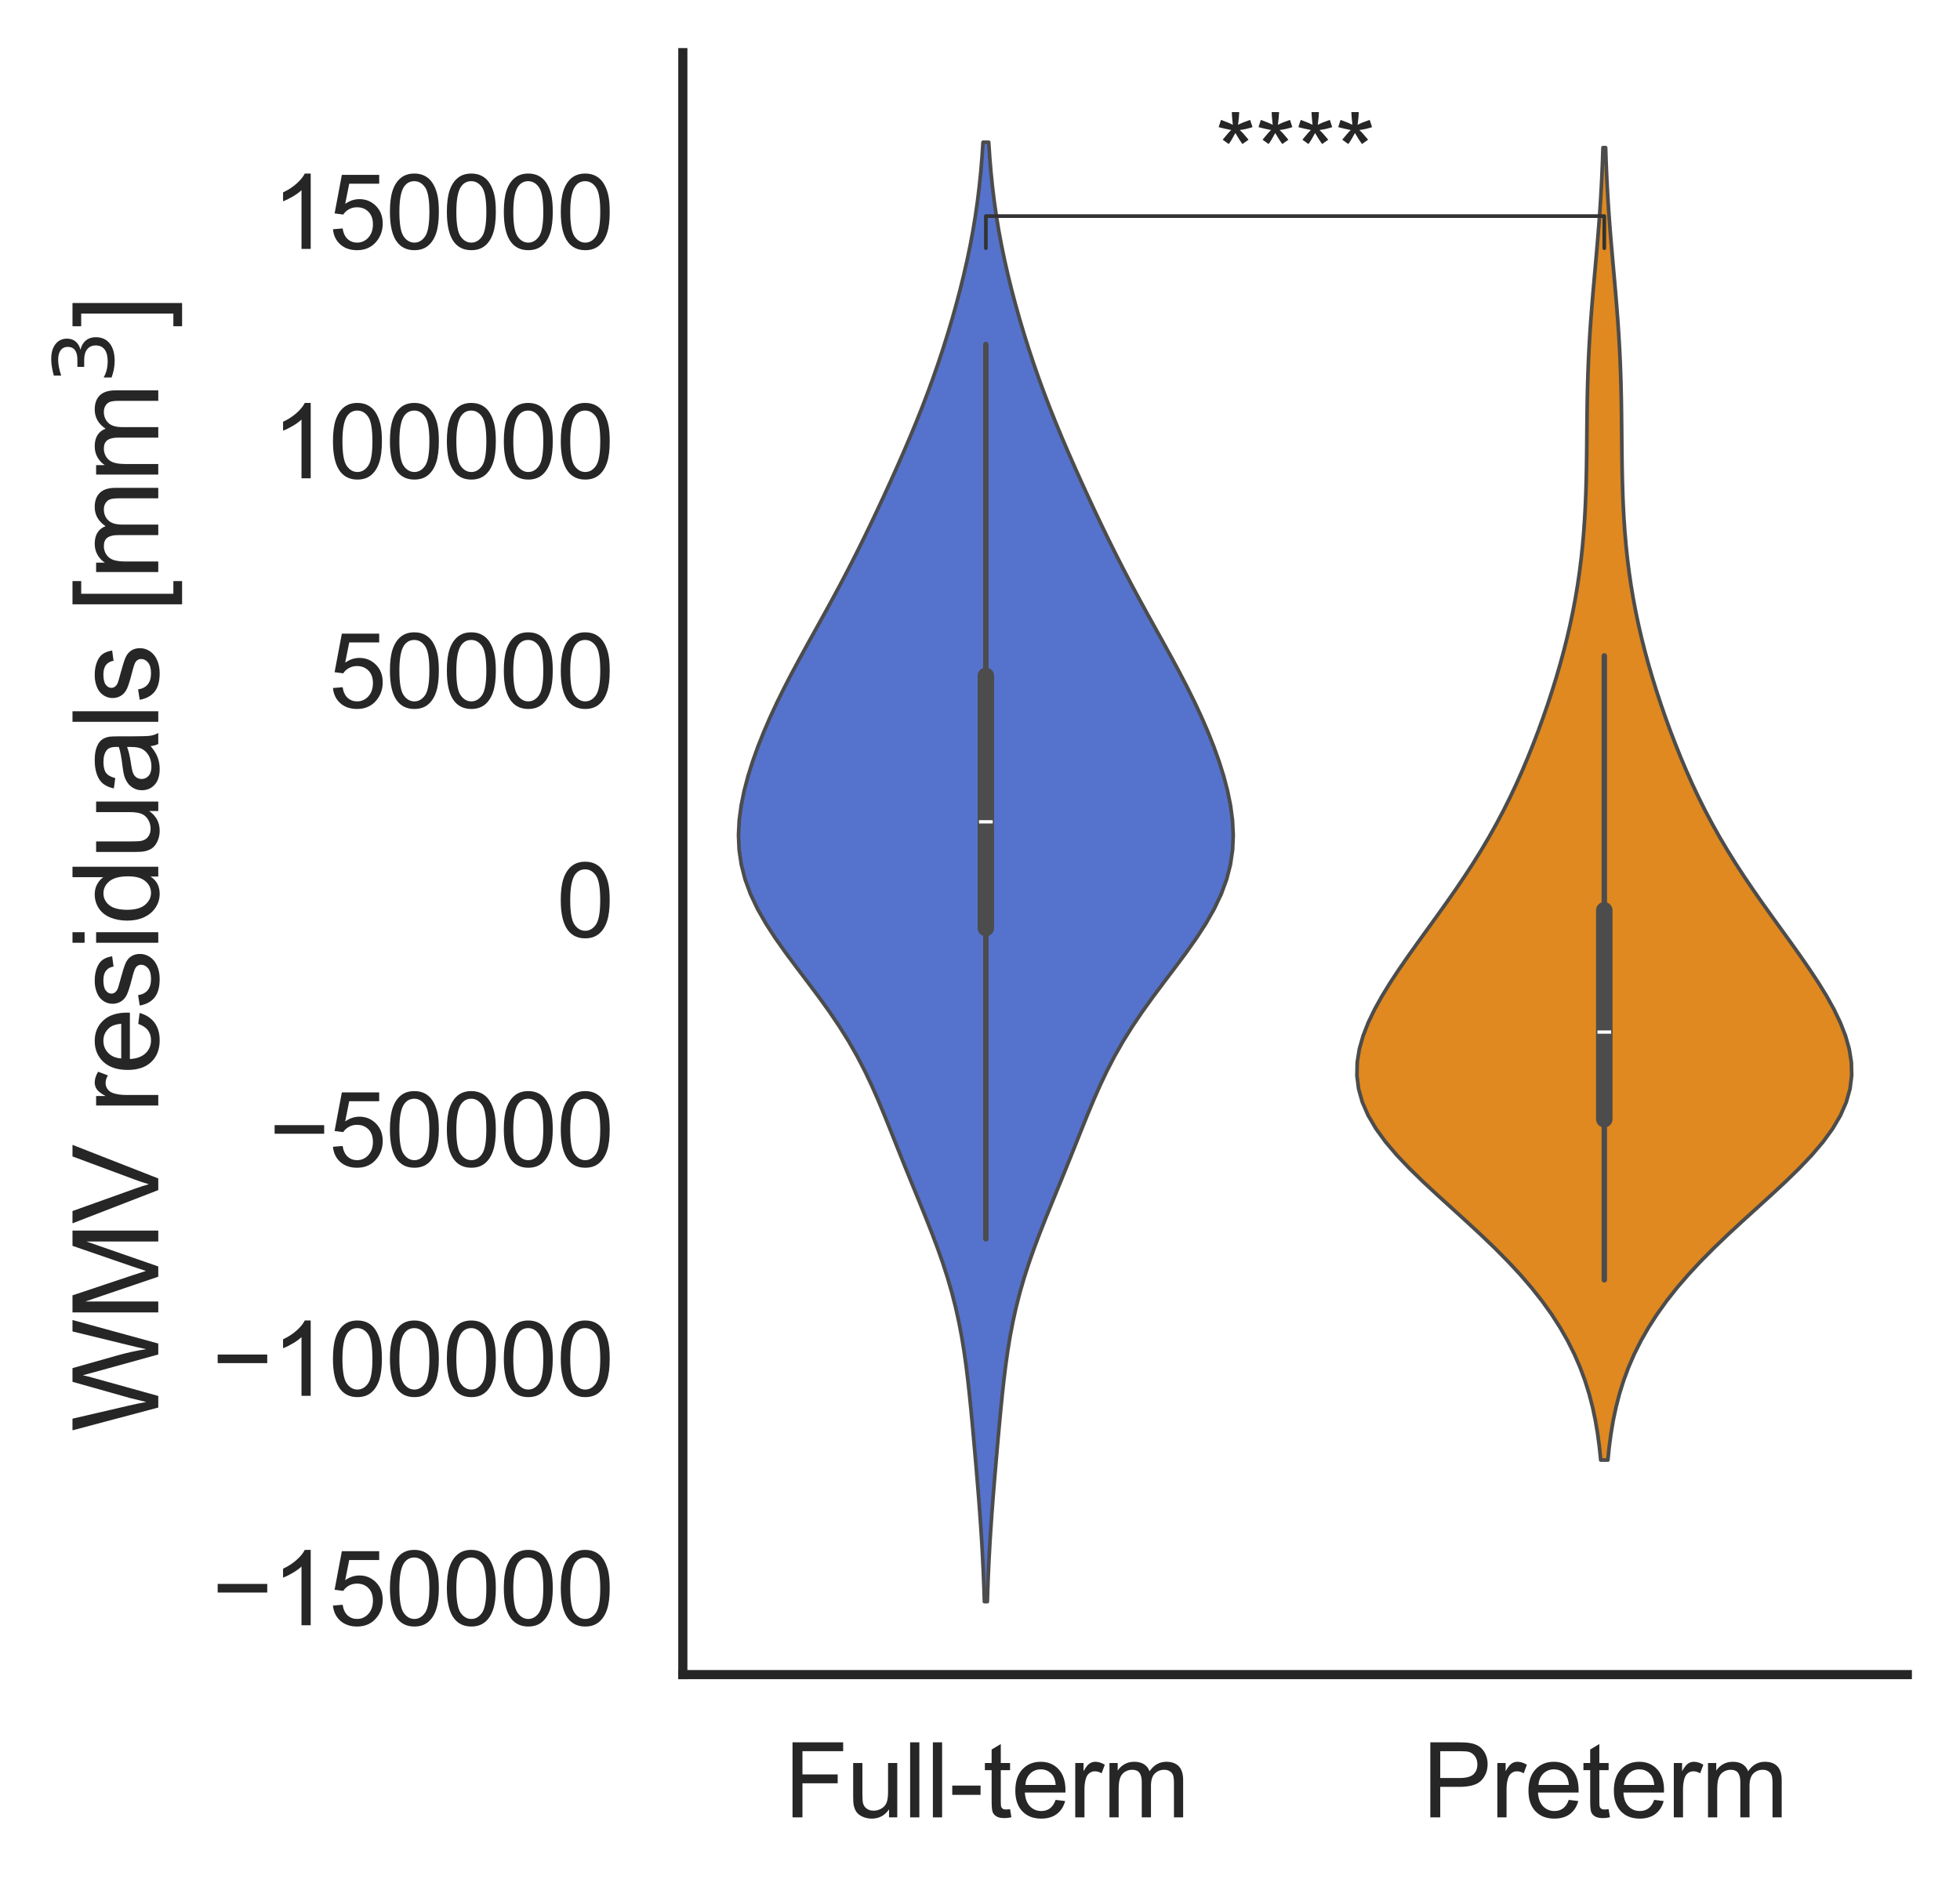 <?xml version="1.0" encoding="utf-8" standalone="no"?>
<!DOCTYPE svg PUBLIC "-//W3C//DTD SVG 1.1//EN"
  "http://www.w3.org/Graphics/SVG/1.1/DTD/svg11.dtd">
<svg xmlns:xlink="http://www.w3.org/1999/xlink" width="267.949pt" height="258.463pt" viewBox="0 0 267.949 258.463" xmlns="http://www.w3.org/2000/svg" version="1.1">
 <defs>
  <style type="text/css">*{stroke-linejoin: round; stroke-linecap: butt}</style>
 </defs>
 <g id="figure_1">
  <g id="patch_1">
   <path d="M 0 258.463 
L 267.949 258.463 
L 267.949 0 
L 0 0 
z
" style="fill: #ffffff"/>
  </g>
  <g id="axes_1">
   <g id="patch_2">
    <path d="M 93.349 228.96 
L 260.749 228.96 
L 260.749 7.2 
L 93.349 7.2 
z
" style="fill: #ffffff"/>
   </g>
   <g id="matplotlib.axis_1">
    <g id="xtick_1">
     <g id="text_1">
      <!-- Full-term -->
      <g style="fill: #262626" transform="translate(107.168 248.481) scale(0.14 -0.14)">
       <defs>
        <path id="ArialMT-46" d="M 525 0 
L 525 4581 
L 3616 4581 
L 3616 4041 
L 1131 4041 
L 1131 2622 
L 3281 2622 
L 3281 2081 
L 1131 2081 
L 1131 0 
L 525 0 
z
" transform="scale(0.016)"/>
        <path id="ArialMT-75" d="M 2597 0 
L 2597 488 
Q 2209 -75 1544 -75 
Q 1250 -75 995 37 
Q 741 150 617 320 
Q 494 491 444 738 
Q 409 903 409 1263 
L 409 3319 
L 972 3319 
L 972 1478 
Q 972 1038 1006 884 
Q 1059 663 1231 536 
Q 1403 409 1656 409 
Q 1909 409 2131 539 
Q 2353 669 2445 892 
Q 2538 1116 2538 1541 
L 2538 3319 
L 3100 3319 
L 3100 0 
L 2597 0 
z
" transform="scale(0.016)"/>
        <path id="ArialMT-6c" d="M 409 0 
L 409 4581 
L 972 4581 
L 972 0 
L 409 0 
z
" transform="scale(0.016)"/>
        <path id="ArialMT-2d" d="M 203 1375 
L 203 1941 
L 1931 1941 
L 1931 1375 
L 203 1375 
z
" transform="scale(0.016)"/>
        <path id="ArialMT-74" d="M 1650 503 
L 1731 6 
Q 1494 -44 1306 -44 
Q 1000 -44 831 53 
Q 663 150 594 308 
Q 525 466 525 972 
L 525 2881 
L 113 2881 
L 113 3319 
L 525 3319 
L 525 4141 
L 1084 4478 
L 1084 3319 
L 1650 3319 
L 1650 2881 
L 1084 2881 
L 1084 941 
Q 1084 700 1114 631 
Q 1144 563 1211 522 
Q 1278 481 1403 481 
Q 1497 481 1650 503 
z
" transform="scale(0.016)"/>
        <path id="ArialMT-65" d="M 2694 1069 
L 3275 997 
Q 3138 488 2766 206 
Q 2394 -75 1816 -75 
Q 1088 -75 661 373 
Q 234 822 234 1631 
Q 234 2469 665 2931 
Q 1097 3394 1784 3394 
Q 2450 3394 2872 2941 
Q 3294 2488 3294 1666 
Q 3294 1616 3291 1516 
L 816 1516 
Q 847 969 1125 678 
Q 1403 388 1819 388 
Q 2128 388 2347 550 
Q 2566 713 2694 1069 
z
M 847 1978 
L 2700 1978 
Q 2663 2397 2488 2606 
Q 2219 2931 1791 2931 
Q 1403 2931 1139 2672 
Q 875 2413 847 1978 
z
" transform="scale(0.016)"/>
        <path id="ArialMT-72" d="M 416 0 
L 416 3319 
L 922 3319 
L 922 2816 
Q 1116 3169 1280 3281 
Q 1444 3394 1641 3394 
Q 1925 3394 2219 3213 
L 2025 2691 
Q 1819 2813 1613 2813 
Q 1428 2813 1281 2702 
Q 1134 2591 1072 2394 
Q 978 2094 978 1738 
L 978 0 
L 416 0 
z
" transform="scale(0.016)"/>
        <path id="ArialMT-6d" d="M 422 0 
L 422 3319 
L 925 3319 
L 925 2853 
Q 1081 3097 1340 3245 
Q 1600 3394 1931 3394 
Q 2300 3394 2536 3241 
Q 2772 3088 2869 2813 
Q 3263 3394 3894 3394 
Q 4388 3394 4653 3120 
Q 4919 2847 4919 2278 
L 4919 0 
L 4359 0 
L 4359 2091 
Q 4359 2428 4304 2576 
Q 4250 2725 4106 2815 
Q 3963 2906 3769 2906 
Q 3419 2906 3187 2673 
Q 2956 2441 2956 1928 
L 2956 0 
L 2394 0 
L 2394 2156 
Q 2394 2531 2256 2718 
Q 2119 2906 1806 2906 
Q 1569 2906 1367 2781 
Q 1166 2656 1075 2415 
Q 984 2175 984 1722 
L 984 0 
L 422 0 
z
" transform="scale(0.016)"/>
       </defs>
       <use xlink:href="#ArialMT-46"/>
       <use xlink:href="#ArialMT-75" x="61.084"/>
       <use xlink:href="#ArialMT-6c" x="116.699"/>
       <use xlink:href="#ArialMT-6c" x="138.916"/>
       <use xlink:href="#ArialMT-2d" x="161.133"/>
       <use xlink:href="#ArialMT-74" x="194.434"/>
       <use xlink:href="#ArialMT-65" x="222.217"/>
       <use xlink:href="#ArialMT-72" x="277.832"/>
       <use xlink:href="#ArialMT-6d" x="311.133"/>
      </g>
     </g>
    </g>
    <g id="xtick_2">
     <g id="text_2">
      <!-- Preterm -->
      <g style="fill: #262626" transform="translate(194.43 248.481) scale(0.14 -0.14)">
       <defs>
        <path id="ArialMT-50" d="M 494 0 
L 494 4581 
L 2222 4581 
Q 2678 4581 2919 4538 
Q 3256 4481 3484 4323 
Q 3713 4166 3852 3881 
Q 3991 3597 3991 3256 
Q 3991 2672 3619 2267 
Q 3247 1863 2275 1863 
L 1100 1863 
L 1100 0 
L 494 0 
z
M 1100 2403 
L 2284 2403 
Q 2872 2403 3119 2622 
Q 3366 2841 3366 3238 
Q 3366 3525 3220 3729 
Q 3075 3934 2838 4000 
Q 2684 4041 2272 4041 
L 1100 4041 
L 1100 2403 
z
" transform="scale(0.016)"/>
       </defs>
       <use xlink:href="#ArialMT-50"/>
       <use xlink:href="#ArialMT-72" x="66.699"/>
       <use xlink:href="#ArialMT-65" x="100"/>
       <use xlink:href="#ArialMT-74" x="155.615"/>
       <use xlink:href="#ArialMT-65" x="183.398"/>
       <use xlink:href="#ArialMT-72" x="239.014"/>
       <use xlink:href="#ArialMT-6d" x="272.314"/>
      </g>
     </g>
    </g>
   </g>
   <g id="matplotlib.axis_2">
    <g id="ytick_1">
     <g id="text_3">
      <!-- −150000 -->
      <g style="fill: #262626" transform="translate(28.96 222.211) scale(0.14 -0.14)">
       <defs>
        <path id="ArialMT-2212" d="M 3381 1997 
L 356 1997 
L 356 2522 
L 3381 2522 
L 3381 1997 
z
" transform="scale(0.016)"/>
        <path id="ArialMT-31" d="M 2384 0 
L 1822 0 
L 1822 3584 
Q 1619 3391 1289 3197 
Q 959 3003 697 2906 
L 697 3450 
Q 1169 3672 1522 3987 
Q 1875 4303 2022 4600 
L 2384 4600 
L 2384 0 
z
" transform="scale(0.016)"/>
        <path id="ArialMT-35" d="M 266 1200 
L 856 1250 
Q 922 819 1161 601 
Q 1400 384 1738 384 
Q 2144 384 2425 690 
Q 2706 997 2706 1503 
Q 2706 1984 2436 2262 
Q 2166 2541 1728 2541 
Q 1456 2541 1237 2417 
Q 1019 2294 894 2097 
L 366 2166 
L 809 4519 
L 3088 4519 
L 3088 3981 
L 1259 3981 
L 1013 2750 
Q 1425 3038 1878 3038 
Q 2478 3038 2890 2622 
Q 3303 2206 3303 1553 
Q 3303 931 2941 478 
Q 2500 -78 1738 -78 
Q 1113 -78 717 272 
Q 322 622 266 1200 
z
" transform="scale(0.016)"/>
        <path id="ArialMT-30" d="M 266 2259 
Q 266 3072 433 3567 
Q 600 4063 929 4331 
Q 1259 4600 1759 4600 
Q 2128 4600 2406 4451 
Q 2684 4303 2865 4023 
Q 3047 3744 3150 3342 
Q 3253 2941 3253 2259 
Q 3253 1453 3087 958 
Q 2922 463 2592 192 
Q 2263 -78 1759 -78 
Q 1097 -78 719 397 
Q 266 969 266 2259 
z
M 844 2259 
Q 844 1131 1108 757 
Q 1372 384 1759 384 
Q 2147 384 2411 759 
Q 2675 1134 2675 2259 
Q 2675 3391 2411 3762 
Q 2147 4134 1753 4134 
Q 1366 4134 1134 3806 
Q 844 3388 844 2259 
z
" transform="scale(0.016)"/>
       </defs>
       <use xlink:href="#ArialMT-2212"/>
       <use xlink:href="#ArialMT-31" x="58.398"/>
       <use xlink:href="#ArialMT-35" x="114.014"/>
       <use xlink:href="#ArialMT-30" x="169.629"/>
       <use xlink:href="#ArialMT-30" x="225.244"/>
       <use xlink:href="#ArialMT-30" x="280.859"/>
       <use xlink:href="#ArialMT-30" x="336.475"/>
      </g>
     </g>
    </g>
    <g id="ytick_2">
     <g id="text_4">
      <!-- −100000 -->
      <g style="fill: #262626" transform="translate(28.96 190.847) scale(0.14 -0.14)">
       <use xlink:href="#ArialMT-2212"/>
       <use xlink:href="#ArialMT-31" x="58.398"/>
       <use xlink:href="#ArialMT-30" x="114.014"/>
       <use xlink:href="#ArialMT-30" x="169.629"/>
       <use xlink:href="#ArialMT-30" x="225.244"/>
       <use xlink:href="#ArialMT-30" x="280.859"/>
       <use xlink:href="#ArialMT-30" x="336.475"/>
      </g>
     </g>
    </g>
    <g id="ytick_3">
     <g id="text_5">
      <!-- −50000 -->
      <g style="fill: #262626" transform="translate(36.745 159.484) scale(0.14 -0.14)">
       <use xlink:href="#ArialMT-2212"/>
       <use xlink:href="#ArialMT-35" x="58.398"/>
       <use xlink:href="#ArialMT-30" x="114.014"/>
       <use xlink:href="#ArialMT-30" x="169.629"/>
       <use xlink:href="#ArialMT-30" x="225.244"/>
       <use xlink:href="#ArialMT-30" x="280.859"/>
      </g>
     </g>
    </g>
    <g id="ytick_4">
     <g id="text_6">
      <!-- 0 -->
      <g style="fill: #262626" transform="translate(76.063 128.121) scale(0.14 -0.14)">
       <use xlink:href="#ArialMT-30"/>
      </g>
     </g>
    </g>
    <g id="ytick_5">
     <g id="text_7">
      <!-- 50000 -->
      <g style="fill: #262626" transform="translate(44.922 96.758) scale(0.14 -0.14)">
       <use xlink:href="#ArialMT-35"/>
       <use xlink:href="#ArialMT-30" x="55.615"/>
       <use xlink:href="#ArialMT-30" x="111.23"/>
       <use xlink:href="#ArialMT-30" x="166.846"/>
       <use xlink:href="#ArialMT-30" x="222.461"/>
      </g>
     </g>
    </g>
    <g id="ytick_6">
     <g id="text_8">
      <!-- 100000 -->
      <g style="fill: #262626" transform="translate(37.137 65.395) scale(0.14 -0.14)">
       <use xlink:href="#ArialMT-31"/>
       <use xlink:href="#ArialMT-30" x="55.615"/>
       <use xlink:href="#ArialMT-30" x="111.23"/>
       <use xlink:href="#ArialMT-30" x="166.846"/>
       <use xlink:href="#ArialMT-30" x="222.461"/>
       <use xlink:href="#ArialMT-30" x="278.076"/>
      </g>
     </g>
    </g>
    <g id="ytick_7">
     <g id="text_9">
      <!-- 150000 -->
      <g style="fill: #262626" transform="translate(37.137 34.032) scale(0.14 -0.14)">
       <use xlink:href="#ArialMT-31"/>
       <use xlink:href="#ArialMT-35" x="55.615"/>
       <use xlink:href="#ArialMT-30" x="111.23"/>
       <use xlink:href="#ArialMT-30" x="166.846"/>
       <use xlink:href="#ArialMT-30" x="222.461"/>
       <use xlink:href="#ArialMT-30" x="278.076"/>
      </g>
     </g>
    </g>
    <g id="text_10">
     <!-- WMV residuals [mm$^3$] -->
     <g style="fill: #262626" transform="translate(21.76 195.76) rotate(-90) scale(0.16 -0.16)">
      <defs>
       <path id="ArialMT-57" d="M 1294 0 
L 78 4581 
L 700 4581 
L 1397 1578 
Q 1509 1106 1591 641 
Q 1766 1375 1797 1488 
L 2669 4581 
L 3400 4581 
L 4056 2263 
Q 4303 1400 4413 641 
Q 4500 1075 4641 1638 
L 5359 4581 
L 5969 4581 
L 4713 0 
L 4128 0 
L 3163 3491 
Q 3041 3928 3019 4028 
Q 2947 3713 2884 3491 
L 1913 0 
L 1294 0 
z
" transform="scale(0.016)"/>
       <path id="ArialMT-4d" d="M 475 0 
L 475 4581 
L 1388 4581 
L 2472 1338 
Q 2622 884 2691 659 
Q 2769 909 2934 1394 
L 4031 4581 
L 4847 4581 
L 4847 0 
L 4263 0 
L 4263 3834 
L 2931 0 
L 2384 0 
L 1059 3900 
L 1059 0 
L 475 0 
z
" transform="scale(0.016)"/>
       <path id="ArialMT-56" d="M 1803 0 
L 28 4581 
L 684 4581 
L 1875 1253 
Q 2019 853 2116 503 
Q 2222 878 2363 1253 
L 3600 4581 
L 4219 4581 
L 2425 0 
L 1803 0 
z
" transform="scale(0.016)"/>
       <path id="ArialMT-20" transform="scale(0.016)"/>
       <path id="ArialMT-73" d="M 197 991 
L 753 1078 
Q 800 744 1014 566 
Q 1228 388 1613 388 
Q 2000 388 2187 545 
Q 2375 703 2375 916 
Q 2375 1106 2209 1216 
Q 2094 1291 1634 1406 
Q 1016 1563 777 1677 
Q 538 1791 414 1992 
Q 291 2194 291 2438 
Q 291 2659 392 2848 
Q 494 3038 669 3163 
Q 800 3259 1026 3326 
Q 1253 3394 1513 3394 
Q 1903 3394 2198 3281 
Q 2494 3169 2634 2976 
Q 2775 2784 2828 2463 
L 2278 2388 
Q 2241 2644 2061 2787 
Q 1881 2931 1553 2931 
Q 1166 2931 1000 2803 
Q 834 2675 834 2503 
Q 834 2394 903 2306 
Q 972 2216 1119 2156 
Q 1203 2125 1616 2013 
Q 2213 1853 2448 1751 
Q 2684 1650 2818 1456 
Q 2953 1263 2953 975 
Q 2953 694 2789 445 
Q 2625 197 2315 61 
Q 2006 -75 1616 -75 
Q 969 -75 630 194 
Q 291 463 197 991 
z
" transform="scale(0.016)"/>
       <path id="ArialMT-69" d="M 425 3934 
L 425 4581 
L 988 4581 
L 988 3934 
L 425 3934 
z
M 425 0 
L 425 3319 
L 988 3319 
L 988 0 
L 425 0 
z
" transform="scale(0.016)"/>
       <path id="ArialMT-64" d="M 2575 0 
L 2575 419 
Q 2259 -75 1647 -75 
Q 1250 -75 917 144 
Q 584 363 401 755 
Q 219 1147 219 1656 
Q 219 2153 384 2558 
Q 550 2963 881 3178 
Q 1213 3394 1622 3394 
Q 1922 3394 2156 3267 
Q 2391 3141 2538 2938 
L 2538 4581 
L 3097 4581 
L 3097 0 
L 2575 0 
z
M 797 1656 
Q 797 1019 1065 703 
Q 1334 388 1700 388 
Q 2069 388 2326 689 
Q 2584 991 2584 1609 
Q 2584 2291 2321 2609 
Q 2059 2928 1675 2928 
Q 1300 2928 1048 2622 
Q 797 2316 797 1656 
z
" transform="scale(0.016)"/>
       <path id="ArialMT-61" d="M 2588 409 
Q 2275 144 1986 34 
Q 1697 -75 1366 -75 
Q 819 -75 525 192 
Q 231 459 231 875 
Q 231 1119 342 1320 
Q 453 1522 633 1644 
Q 813 1766 1038 1828 
Q 1203 1872 1538 1913 
Q 2219 1994 2541 2106 
Q 2544 2222 2544 2253 
Q 2544 2597 2384 2738 
Q 2169 2928 1744 2928 
Q 1347 2928 1158 2789 
Q 969 2650 878 2297 
L 328 2372 
Q 403 2725 575 2942 
Q 747 3159 1072 3276 
Q 1397 3394 1825 3394 
Q 2250 3394 2515 3294 
Q 2781 3194 2906 3042 
Q 3031 2891 3081 2659 
Q 3109 2516 3109 2141 
L 3109 1391 
Q 3109 606 3145 398 
Q 3181 191 3288 0 
L 2700 0 
Q 2613 175 2588 409 
z
M 2541 1666 
Q 2234 1541 1622 1453 
Q 1275 1403 1131 1340 
Q 988 1278 909 1158 
Q 831 1038 831 891 
Q 831 666 1001 516 
Q 1172 366 1500 366 
Q 1825 366 2078 508 
Q 2331 650 2450 897 
Q 2541 1088 2541 1459 
L 2541 1666 
z
" transform="scale(0.016)"/>
       <path id="ArialMT-5b" d="M 434 -1272 
L 434 4581 
L 1675 4581 
L 1675 4116 
L 997 4116 
L 997 -806 
L 1675 -806 
L 1675 -1272 
L 434 -1272 
z
" transform="scale(0.016)"/>
       <path id="DejaVuSans-33" d="M 2597 2516 
Q 3050 2419 3304 2112 
Q 3559 1806 3559 1356 
Q 3559 666 3084 287 
Q 2609 -91 1734 -91 
Q 1441 -91 1130 -33 
Q 819 25 488 141 
L 488 750 
Q 750 597 1062 519 
Q 1375 441 1716 441 
Q 2309 441 2620 675 
Q 2931 909 2931 1356 
Q 2931 1769 2642 2001 
Q 2353 2234 1838 2234 
L 1294 2234 
L 1294 2753 
L 1863 2753 
Q 2328 2753 2575 2939 
Q 2822 3125 2822 3475 
Q 2822 3834 2567 4026 
Q 2313 4219 1838 4219 
Q 1578 4219 1281 4162 
Q 984 4106 628 3988 
L 628 4550 
Q 988 4650 1302 4700 
Q 1616 4750 1894 4750 
Q 2613 4750 3031 4423 
Q 3450 4097 3450 3541 
Q 3450 3153 3228 2886 
Q 3006 2619 2597 2516 
z
" transform="scale(0.016)"/>
       <path id="ArialMT-5d" d="M 1363 -1272 
L 122 -1272 
L 122 -806 
L 800 -806 
L 800 4116 
L 122 4116 
L 122 4581 
L 1363 4581 
L 1363 -1272 
z
" transform="scale(0.016)"/>
      </defs>
      <use xlink:href="#ArialMT-57" transform="translate(0 0.766)"/>
      <use xlink:href="#ArialMT-4d" transform="translate(94.385 0.766)"/>
      <use xlink:href="#ArialMT-56" transform="translate(177.686 0.766)"/>
      <use xlink:href="#ArialMT-20" transform="translate(244.385 0.766)"/>
      <use xlink:href="#ArialMT-72" transform="translate(272.168 0.766)"/>
      <use xlink:href="#ArialMT-65" transform="translate(305.469 0.766)"/>
      <use xlink:href="#ArialMT-73" transform="translate(361.084 0.766)"/>
      <use xlink:href="#ArialMT-69" transform="translate(411.084 0.766)"/>
      <use xlink:href="#ArialMT-64" transform="translate(433.301 0.766)"/>
      <use xlink:href="#ArialMT-75" transform="translate(488.916 0.766)"/>
      <use xlink:href="#ArialMT-61" transform="translate(544.531 0.766)"/>
      <use xlink:href="#ArialMT-6c" transform="translate(600.146 0.766)"/>
      <use xlink:href="#ArialMT-73" transform="translate(622.363 0.766)"/>
      <use xlink:href="#ArialMT-20" transform="translate(672.363 0.766)"/>
      <use xlink:href="#ArialMT-5b" transform="translate(700.146 0.766)"/>
      <use xlink:href="#ArialMT-6d" transform="translate(727.93 0.766)"/>
      <use xlink:href="#ArialMT-6d" transform="translate(811.23 0.766)"/>
      <use xlink:href="#DejaVuSans-33" transform="translate(895.488 39.047) scale(0.7)"/>
      <use xlink:href="#ArialMT-5d" transform="translate(942.759 0.766)"/>
     </g>
    </g>
   </g>
   <g id="PolyCollection_1">
    <defs>
     <path id="md17cea1cf8" d="M 134.977 -39.48 
L 134.576 -39.48 
L 134.51 -41.496 
L 134.429 -43.511 
L 134.333 -45.527 
L 134.221 -47.542 
L 134.094 -49.558 
L 133.953 -51.573 
L 133.801 -53.589 
L 133.639 -55.604 
L 133.47 -57.62 
L 133.296 -59.635 
L 133.118 -61.651 
L 132.935 -63.666 
L 132.745 -65.682 
L 132.543 -67.697 
L 132.322 -69.713 
L 132.075 -71.728 
L 131.791 -73.744 
L 131.46 -75.759 
L 131.074 -77.775 
L 130.624 -79.79 
L 130.107 -81.806 
L 129.521 -83.821 
L 128.869 -85.837 
L 128.158 -87.852 
L 127.399 -89.868 
L 126.604 -91.883 
L 125.788 -93.898 
L 124.963 -95.914 
L 124.14 -97.929 
L 123.326 -99.945 
L 122.52 -101.96 
L 121.718 -103.976 
L 120.907 -105.991 
L 120.068 -108.007 
L 119.182 -110.022 
L 118.226 -112.038 
L 117.181 -114.053 
L 116.033 -116.069 
L 114.775 -118.084 
L 113.414 -120.1 
L 111.966 -122.115 
L 110.461 -124.131 
L 108.935 -126.146 
L 107.434 -128.162 
L 106.007 -130.177 
L 104.699 -132.193 
L 103.552 -134.208 
L 102.599 -136.224 
L 101.859 -138.239 
L 101.342 -140.255 
L 101.046 -142.27 
L 100.958 -144.286 
L 101.058 -146.301 
L 101.325 -148.317 
L 101.733 -150.332 
L 102.263 -152.348 
L 102.895 -154.363 
L 103.617 -156.379 
L 104.417 -158.394 
L 105.289 -160.41 
L 106.227 -162.425 
L 107.221 -164.441 
L 108.265 -166.456 
L 109.347 -168.472 
L 110.453 -170.487 
L 111.572 -172.503 
L 112.689 -174.518 
L 113.793 -176.534 
L 114.875 -178.549 
L 115.931 -180.565 
L 116.96 -182.58 
L 117.961 -184.596 
L 118.939 -186.611 
L 119.896 -188.627 
L 120.834 -190.642 
L 121.756 -192.658 
L 122.66 -194.673 
L 123.545 -196.689 
L 124.407 -198.704 
L 125.241 -200.72 
L 126.046 -202.735 
L 126.817 -204.751 
L 127.555 -206.766 
L 128.257 -208.782 
L 128.925 -210.797 
L 129.559 -212.813 
L 130.16 -214.828 
L 130.727 -216.844 
L 131.26 -218.859 
L 131.757 -220.875 
L 132.216 -222.89 
L 132.635 -224.906 
L 133.011 -226.921 
L 133.344 -228.937 
L 133.633 -230.952 
L 133.879 -232.968 
L 134.085 -234.983 
L 134.253 -236.999 
L 134.388 -239.014 
L 135.164 -239.014 
L 135.164 -239.014 
L 135.299 -236.999 
L 135.467 -234.983 
L 135.673 -232.968 
L 135.919 -230.952 
L 136.208 -228.937 
L 136.541 -226.921 
L 136.917 -224.906 
L 137.336 -222.89 
L 137.795 -220.875 
L 138.292 -218.859 
L 138.825 -216.844 
L 139.392 -214.828 
L 139.993 -212.813 
L 140.627 -210.797 
L 141.295 -208.782 
L 141.997 -206.766 
L 142.735 -204.751 
L 143.506 -202.735 
L 144.311 -200.72 
L 145.145 -198.704 
L 146.007 -196.689 
L 146.892 -194.673 
L 147.796 -192.658 
L 148.718 -190.642 
L 149.656 -188.627 
L 150.613 -186.611 
L 151.591 -184.596 
L 152.592 -182.58 
L 153.621 -180.565 
L 154.677 -178.549 
L 155.76 -176.534 
L 156.863 -174.518 
L 157.98 -172.503 
L 159.099 -170.487 
L 160.205 -168.472 
L 161.287 -166.456 
L 162.331 -164.441 
L 163.326 -162.425 
L 164.263 -160.41 
L 165.135 -158.394 
L 165.936 -156.379 
L 166.657 -154.363 
L 167.289 -152.348 
L 167.819 -150.332 
L 168.227 -148.317 
L 168.494 -146.301 
L 168.594 -144.286 
L 168.506 -142.27 
L 168.21 -140.255 
L 167.693 -138.239 
L 166.953 -136.224 
L 166 -134.208 
L 164.853 -132.193 
L 163.545 -130.177 
L 162.118 -128.162 
L 160.617 -126.146 
L 159.092 -124.131 
L 157.586 -122.115 
L 156.138 -120.1 
L 154.777 -118.084 
L 153.519 -116.069 
L 152.371 -114.053 
L 151.326 -112.038 
L 150.37 -110.022 
L 149.484 -108.007 
L 148.646 -105.991 
L 147.834 -103.976 
L 147.032 -101.96 
L 146.226 -99.945 
L 145.412 -97.929 
L 144.589 -95.914 
L 143.764 -93.898 
L 142.948 -91.883 
L 142.153 -89.868 
L 141.394 -87.852 
L 140.683 -85.837 
L 140.031 -83.821 
L 139.445 -81.806 
L 138.928 -79.79 
L 138.478 -77.775 
L 138.092 -75.759 
L 137.761 -73.744 
L 137.477 -71.728 
L 137.23 -69.713 
L 137.009 -67.697 
L 136.807 -65.682 
L 136.617 -63.666 
L 136.434 -61.651 
L 136.256 -59.635 
L 136.082 -57.62 
L 135.913 -55.604 
L 135.751 -53.589 
L 135.599 -51.573 
L 135.458 -49.558 
L 135.331 -47.542 
L 135.219 -45.527 
L 135.123 -43.511 
L 135.043 -41.496 
L 134.977 -39.48 
z
" style="stroke: #4c4c4c; stroke-width: 0.5"/>
    </defs>
    <g clip-path="url(#p234d05f836)">
     <use xlink:href="#md17cea1cf8" x="0" y="258.463" style="fill: #5573cd; stroke: #4c4c4c; stroke-width: 0.5"/>
    </g>
   </g>
   <g id="PolyCollection_2">
    <defs>
     <path id="mef631c7fb5" d="M 219.808 -58.837 
L 218.834 -58.837 
L 218.648 -60.649 
L 218.406 -62.462 
L 218.099 -64.274 
L 217.715 -66.087 
L 217.245 -67.899 
L 216.678 -69.712 
L 216.005 -71.525 
L 215.218 -73.337 
L 214.309 -75.15 
L 213.274 -76.962 
L 212.107 -78.775 
L 210.807 -80.587 
L 209.374 -82.4 
L 207.811 -84.212 
L 206.125 -86.025 
L 204.329 -87.837 
L 202.439 -89.65 
L 200.48 -91.462 
L 198.485 -93.275 
L 196.49 -95.088 
L 194.539 -96.9 
L 192.679 -98.713 
L 190.956 -100.525 
L 189.416 -102.338 
L 188.098 -104.15 
L 187.033 -105.963 
L 186.241 -107.775 
L 185.732 -109.588 
L 185.503 -111.4 
L 185.544 -113.213 
L 185.833 -115.025 
L 186.346 -116.838 
L 187.053 -118.651 
L 187.924 -120.463 
L 188.93 -122.276 
L 190.043 -124.088 
L 191.236 -125.901 
L 192.489 -127.713 
L 193.778 -129.526 
L 195.085 -131.338 
L 196.393 -133.151 
L 197.688 -134.963 
L 198.955 -136.776 
L 200.183 -138.588 
L 201.365 -140.401 
L 202.493 -142.214 
L 203.565 -144.026 
L 204.58 -145.839 
L 205.539 -147.651 
L 206.443 -149.464 
L 207.297 -151.276 
L 208.104 -153.089 
L 208.87 -154.901 
L 209.597 -156.714 
L 210.29 -158.526 
L 210.949 -160.339 
L 211.577 -162.151 
L 212.173 -163.964 
L 212.737 -165.777 
L 213.267 -167.589 
L 213.763 -169.402 
L 214.221 -171.214 
L 214.642 -173.027 
L 215.024 -174.839 
L 215.367 -176.652 
L 215.67 -178.464 
L 215.935 -180.277 
L 216.162 -182.089 
L 216.353 -183.902 
L 216.51 -185.714 
L 216.636 -187.527 
L 216.733 -189.339 
L 216.805 -191.152 
L 216.857 -192.965 
L 216.892 -194.777 
L 216.916 -196.59 
L 216.933 -198.402 
L 216.949 -200.215 
L 216.969 -202.027 
L 216.996 -203.84 
L 217.035 -205.652 
L 217.09 -207.465 
L 217.161 -209.277 
L 217.25 -211.09 
L 217.357 -212.902 
L 217.482 -214.715 
L 217.621 -216.528 
L 217.771 -218.34 
L 217.93 -220.153 
L 218.092 -221.965 
L 218.252 -223.778 
L 218.408 -225.59 
L 218.555 -227.403 
L 218.69 -229.215 
L 218.811 -231.028 
L 218.916 -232.84 
L 219.006 -234.653 
L 219.081 -236.465 
L 219.142 -238.278 
L 219.501 -238.278 
L 219.501 -238.278 
L 219.562 -236.465 
L 219.637 -234.653 
L 219.727 -232.84 
L 219.832 -231.028 
L 219.953 -229.215 
L 220.088 -227.403 
L 220.235 -225.59 
L 220.391 -223.778 
L 220.551 -221.965 
L 220.713 -220.153 
L 220.872 -218.34 
L 221.022 -216.528 
L 221.161 -214.715 
L 221.285 -212.902 
L 221.393 -211.09 
L 221.482 -209.277 
L 221.553 -207.465 
L 221.608 -205.652 
L 221.647 -203.84 
L 221.674 -202.027 
L 221.694 -200.215 
L 221.71 -198.402 
L 221.727 -196.59 
L 221.751 -194.777 
L 221.786 -192.965 
L 221.838 -191.152 
L 221.91 -189.339 
L 222.007 -187.527 
L 222.133 -185.714 
L 222.29 -183.902 
L 222.481 -182.089 
L 222.708 -180.277 
L 222.973 -178.464 
L 223.276 -176.652 
L 223.619 -174.839 
L 224.001 -173.027 
L 224.422 -171.214 
L 224.88 -169.402 
L 225.376 -167.589 
L 225.906 -165.777 
L 226.47 -163.964 
L 227.066 -162.151 
L 227.694 -160.339 
L 228.353 -158.526 
L 229.046 -156.714 
L 229.773 -154.901 
L 230.539 -153.089 
L 231.346 -151.276 
L 232.2 -149.464 
L 233.104 -147.651 
L 234.063 -145.839 
L 235.077 -144.026 
L 236.15 -142.214 
L 237.278 -140.401 
L 238.46 -138.588 
L 239.688 -136.776 
L 240.955 -134.963 
L 242.249 -133.151 
L 243.558 -131.338 
L 244.865 -129.526 
L 246.154 -127.713 
L 247.406 -125.901 
L 248.6 -124.088 
L 249.713 -122.276 
L 250.719 -120.463 
L 251.59 -118.651 
L 252.297 -116.838 
L 252.81 -115.025 
L 253.099 -113.213 
L 253.14 -111.4 
L 252.911 -109.588 
L 252.402 -107.775 
L 251.61 -105.963 
L 250.545 -104.15 
L 249.227 -102.338 
L 247.687 -100.525 
L 245.964 -98.713 
L 244.104 -96.9 
L 242.153 -95.088 
L 240.158 -93.275 
L 238.163 -91.462 
L 236.204 -89.65 
L 234.314 -87.837 
L 232.518 -86.025 
L 230.832 -84.212 
L 229.269 -82.4 
L 227.836 -80.587 
L 226.536 -78.775 
L 225.369 -76.962 
L 224.334 -75.15 
L 223.425 -73.337 
L 222.638 -71.525 
L 221.965 -69.712 
L 221.398 -67.899 
L 220.928 -66.087 
L 220.544 -64.274 
L 220.237 -62.462 
L 219.995 -60.649 
L 219.808 -58.837 
z
" style="stroke: #4c4c4c; stroke-width: 0.5"/>
    </defs>
    <g clip-path="url(#p234d05f836)">
     <use xlink:href="#mef631c7fb5" x="0" y="258.463" style="fill: #df8920; stroke: #4c4c4c; stroke-width: 0.5"/>
    </g>
   </g>
   <g id="line2d_1">
    <path d="M 134.776 169.373 
L 134.776 47.105 
" clip-path="url(#p234d05f836)" style="fill: none; stroke: #4c4c4c; stroke-width: 0.75; stroke-linecap: round"/>
   </g>
   <g id="line2d_2">
    <path d="M 134.776 126.889 
L 134.776 92.399 
" clip-path="url(#p234d05f836)" style="fill: none; stroke: #4c4c4c; stroke-width: 2.25; stroke-linecap: round"/>
   </g>
   <g id="line2d_3">
    <path d="M 134.776 112.364 
" clip-path="url(#p234d05f836)" style="fill: none; stroke: #4c4c4c; stroke-width: 1.5; stroke-linecap: round"/>
    <defs>
     <path id="m9bd87cd6a4" d="M 0.938 0 
L -0.938 -0 
" style="stroke: #ffffff; stroke-width: 0.45"/>
    </defs>
    <g clip-path="url(#p234d05f836)">
     <use xlink:href="#m9bd87cd6a4" x="134.776" y="112.364" style="fill: #ffffff; stroke: #ffffff; stroke-width: 0.45"/>
    </g>
   </g>
   <g id="line2d_4">
    <path d="M 219.321 174.982 
L 219.321 89.68 
" clip-path="url(#p234d05f836)" style="fill: none; stroke: #4c4c4c; stroke-width: 0.75; stroke-linecap: round"/>
   </g>
   <g id="line2d_5">
    <path d="M 219.321 153.025 
L 219.321 124.454 
" clip-path="url(#p234d05f836)" style="fill: none; stroke: #4c4c4c; stroke-width: 2.25; stroke-linecap: round"/>
   </g>
   <g id="line2d_6">
    <path d="M 219.321 141.107 
" clip-path="url(#p234d05f836)" style="fill: none; stroke: #4c4c4c; stroke-width: 1.5; stroke-linecap: round"/>
    <g clip-path="url(#p234d05f836)">
     <use xlink:href="#m9bd87cd6a4" x="219.321" y="141.107" style="fill: #ffffff; stroke: #ffffff; stroke-width: 0.45"/>
    </g>
   </g>
   <g id="line2d_7">
    <path d="M 134.776 33.936 
L 134.776 29.546 
L 219.321 29.546 
L 219.321 33.936 
" style="fill: none; stroke: #333333; stroke-width: 0.5; stroke-linecap: round"/>
   </g>
   <g id="patch_3">
    <path d="M 93.349 228.96 
L 93.349 7.2 
" style="fill: none; stroke: #262626; stroke-width: 1.25; stroke-linejoin: miter; stroke-linecap: square"/>
   </g>
   <g id="patch_4">
    <path d="M 93.349 228.96 
L 260.749 228.96 
" style="fill: none; stroke: #262626; stroke-width: 1.25; stroke-linejoin: miter; stroke-linecap: square"/>
   </g>
   <g id="text_11">
    <!-- **** -->
    <g style="fill: #262626" transform="translate(166.151 25.764) scale(0.14 -0.14)">
     <defs>
      <path id="ArialMT-2a" d="M 200 3741 
L 344 4184 
Q 841 4009 1066 3881 
Q 1006 4447 1003 4659 
L 1456 4659 
Q 1447 4350 1384 3884 
Q 1706 4047 2122 4184 
L 2266 3741 
Q 1869 3609 1488 3566 
Q 1678 3400 2025 2975 
L 1650 2709 
Q 1469 2956 1222 3381 
Q 991 2941 816 2709 
L 447 2975 
Q 809 3422 966 3566 
Q 563 3644 200 3741 
z
" transform="scale(0.016)"/>
     </defs>
     <use xlink:href="#ArialMT-2a"/>
     <use xlink:href="#ArialMT-2a" x="38.916"/>
     <use xlink:href="#ArialMT-2a" x="77.832"/>
     <use xlink:href="#ArialMT-2a" x="116.748"/>
    </g>
   </g>
  </g>
 </g>
 <defs>
  <clipPath id="p234d05f836">
   <rect x="93.349" y="7.2" width="167.4" height="221.76"/>
  </clipPath>
 </defs>
</svg>
